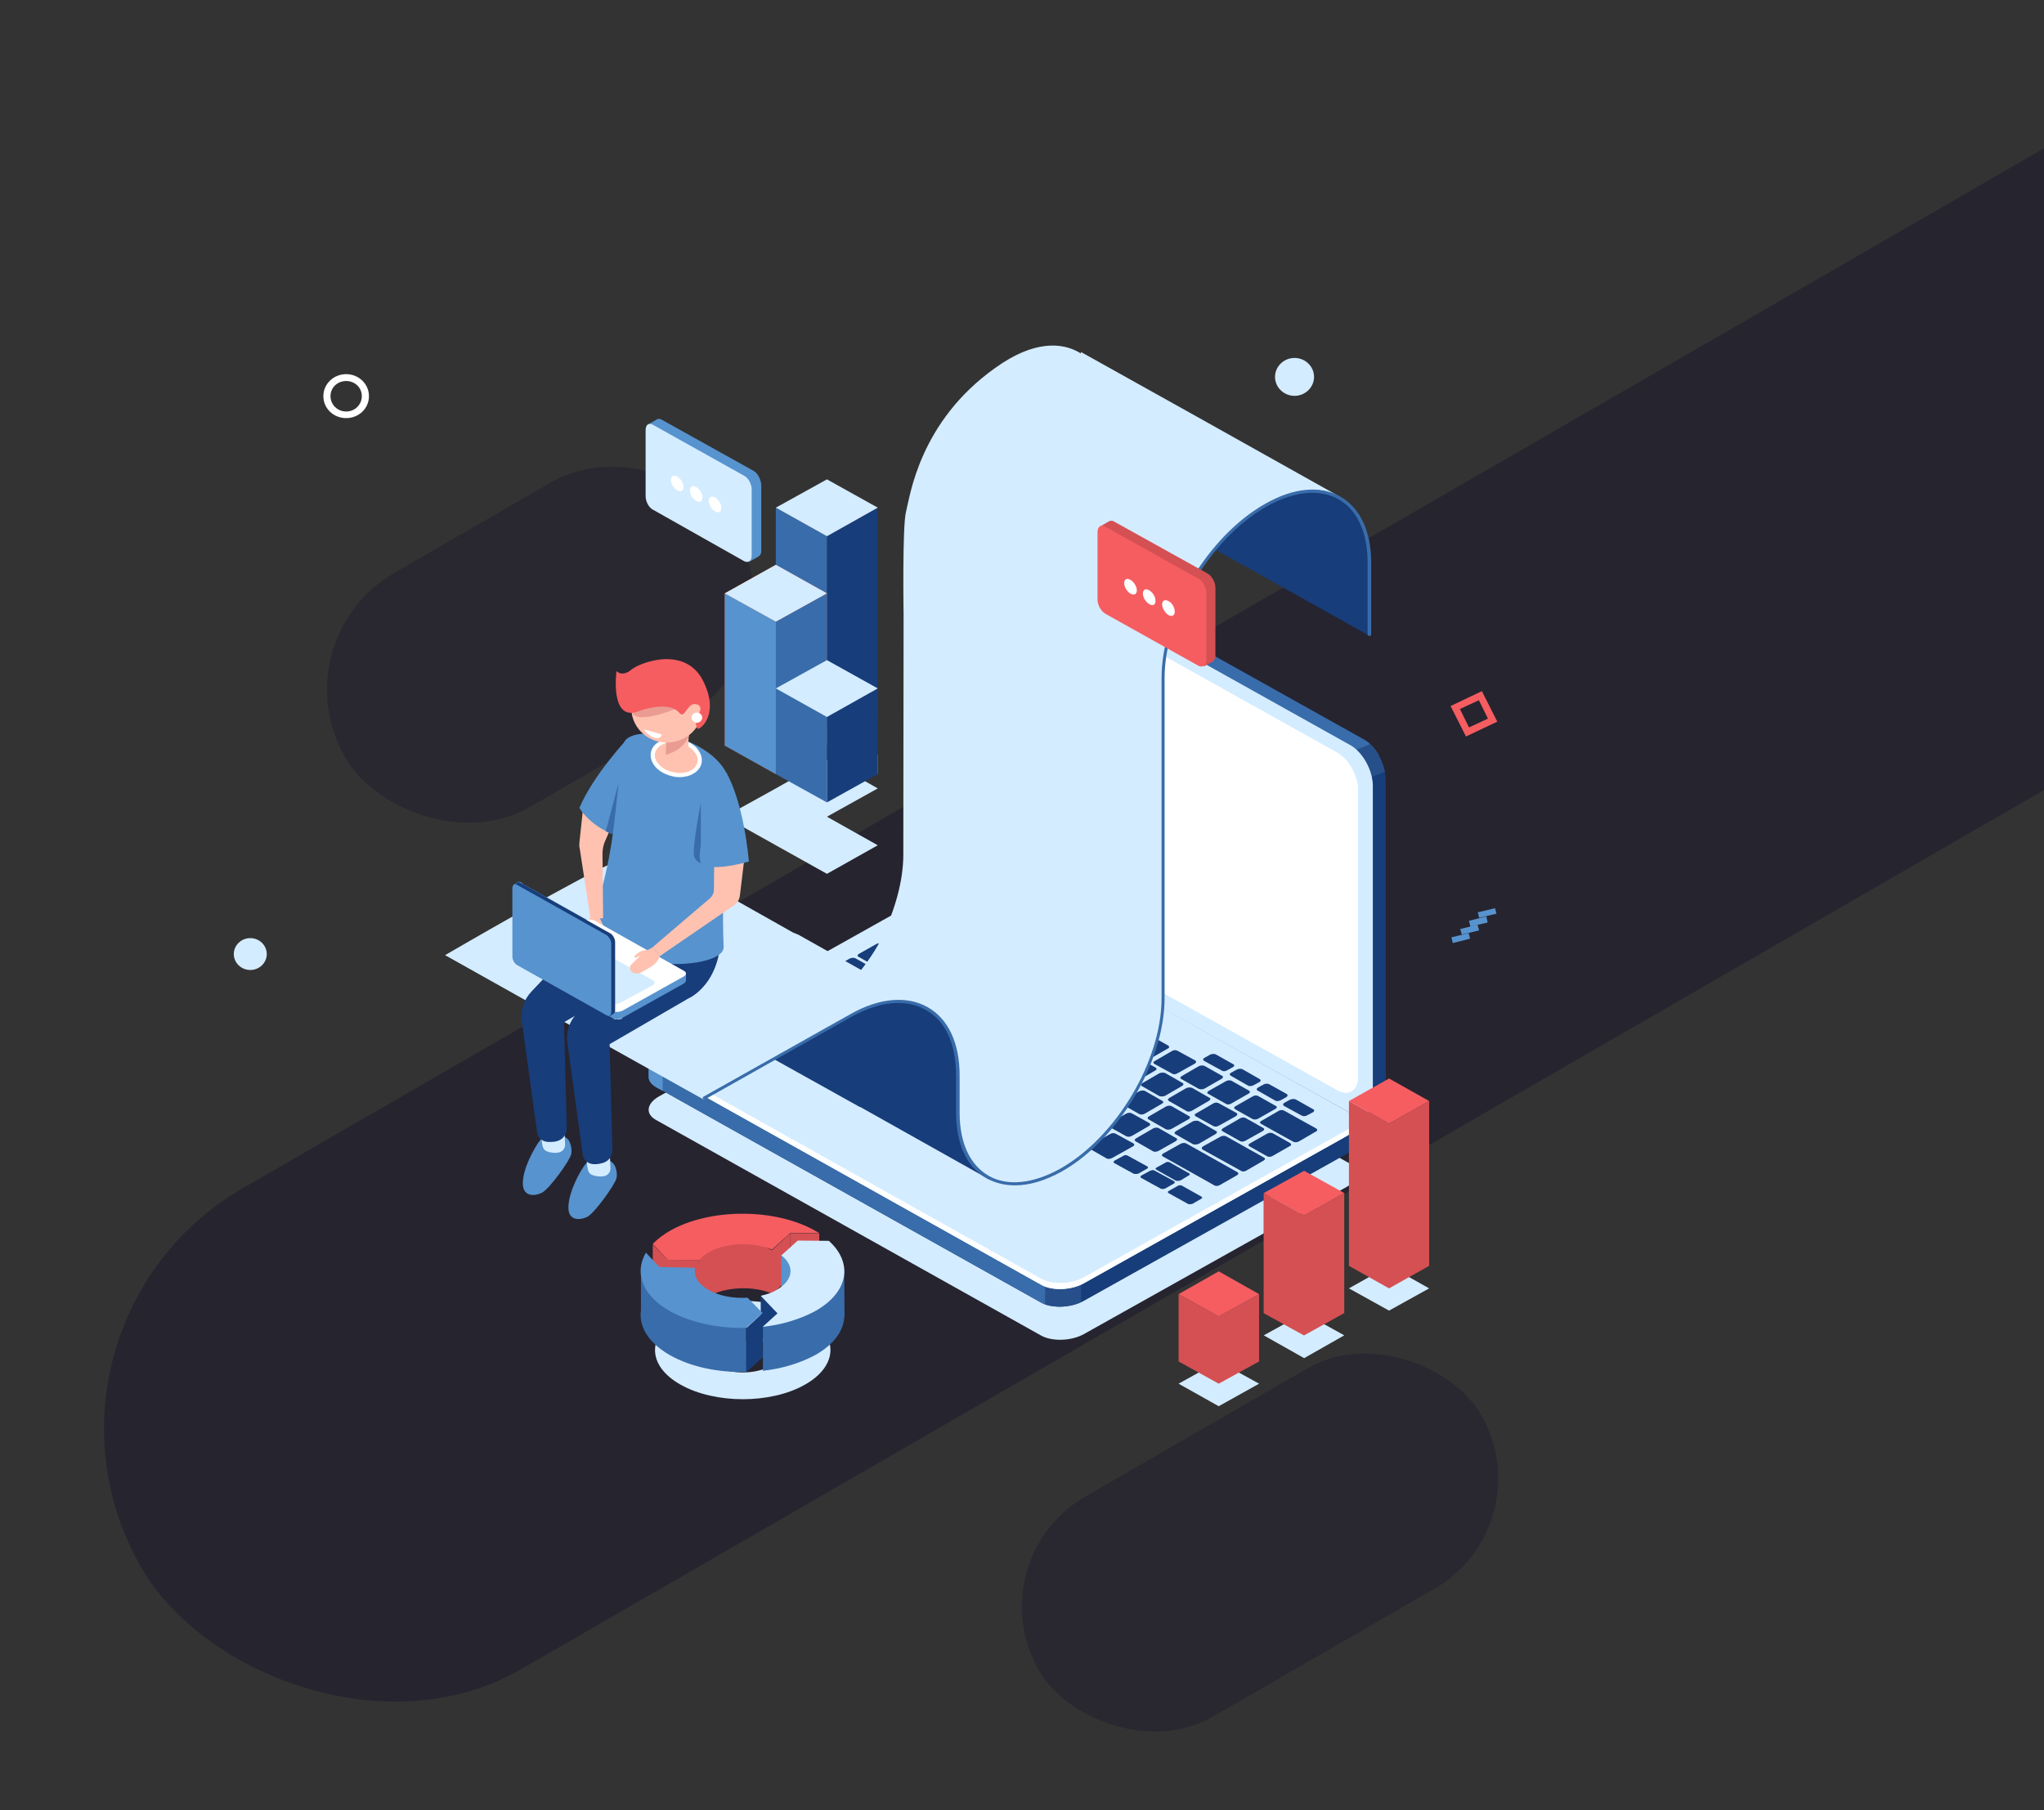 <svg xmlns="http://www.w3.org/2000/svg" fill="none" viewBox="0 0 744 659"><rect x="0" y="0" width="744" height="659" fill="#333333" stroke="none"/><defs><clipPath id="ClipPath-1"><path d="M0 0l-5 65h-13l10.7-68c0 0 7.3 3.5 7.3 3Z" fill="#d4ecff" fill-rule="evenodd" fill-opacity="0" transform="translate(409,268)" style="animation: 5s linear infinite both pwaycas1vi8fjwtlk8vk8n93_d;"/></clipPath><mask id="Mask-1"><path fill="#5793ce" d="M5-0.1l57 30v129l-59-33Z" transform="translate(-6.9,-5)" style="animation: 5s linear infinite both i1lbmedpwvb7424v6pg89fzv_d;"/></mask></defs><style>
@keyframes yh7gz8k2hyjni68qyhsmk8f6_fo { 0% { fill-opacity: 0; } 18% { fill-opacity: 0; } 80% { fill-opacity: 1; } 100% { fill-opacity: 1; } }
@keyframes pwaycas1vi8fjwtlk8vk8n93_d { 0% { d: path('M0,0L-5,65L-18,65L-7.3,-3C-7.3,-3,0,.5,0,0Z'); } 18% { d: path('M0,0L-5,65L-18,65L-7.3,-3C-7.3,-3,0,.5,0,0Z'); } 80% { d: path('M0,0L-5,65L69,94L79.7,26C79.7,26,0,.5,0,0Z'); } 100% { d: path('M0,0L-5,65L69,94L79.7,26C79.7,26,0,.5,0,0Z'); } }
@keyframes p0kui5j70c5k2c3trt48rp9j_t { 0% { transform: translate(-348.9px,-89.9px); } 40% { transform: translate(-348.9px,-87.9px); animation-timing-function: cubic-bezier(0,0,1,1); } 100% { transform: translate(-348.9px,-343.2px); } }
@keyframes sjcbttgumutrapvesck9zsxf_t { 0% { transform: translate(-348.9px,-77px); } 60% { transform: translate(-348.9px,-338.4px); } 100% { transform: translate(-348.9px,-338.4px); } }
@keyframes i1lbmedpwvb7424v6pg89fzv_d { 0% { d: path('M5,-0.1L62,29.9L62,158.9L3,125.9Z'); } 100% { d: path('M5,-0.1L62,29.9L62,158.9L3,125.9Z'); } }
@keyframes lij3ukotaxnyt9frpzuvqnnc_t { 0% { transform: translate(265.5px,312px) rotate(0deg) rotate(.7deg) translate(-35.7px,-2.8px); } 8% { transform: translate(265.5px,312px) rotate(0deg) rotate(4.7deg) translate(-35.7px,-2.8px); } 20% { transform: translate(265.5px,312px) rotate(0deg) rotate(-0.8deg) translate(-35.7px,-2.8px); } 28% { transform: translate(265.5px,312px) rotate(0deg) rotate(5.2deg) translate(-35.7px,-2.8px); } 36% { transform: translate(265.5px,312px) rotate(0deg) rotate(.2deg) translate(-35.7px,-2.8px); } 44% { transform: translate(265.5px,312px) rotate(0deg) rotate(4deg) translate(-35.7px,-2.8px); } 52% { transform: translate(265.5px,312px) rotate(0deg) rotate(8.3deg) translate(-35.7px,-2.8px); } 60% { transform: translate(265.5px,312px) rotate(0deg) rotate(0deg) translate(-35.7px,-2.8px); } 68% { transform: translate(265.5px,312px) rotate(0deg) rotate(3.9deg) translate(-35.7px,-2.8px); } 76% { transform: translate(265.5px,312px) rotate(0deg) rotate(.7deg) translate(-35.7px,-2.8px); } 88% { transform: translate(265.5px,312px) rotate(0deg) rotate(4.7deg) translate(-35.7px,-2.8px); } 100% { transform: translate(265.5px,312px) rotate(0deg) rotate(-0.8deg) translate(-35.7px,-2.8px); } }
@keyframes cpzmuzptg4a05ps4spq58vuf_d { 0% { d: path('M256.2,311.6L256.2,321.2C256.2,322.3,255.7,323.3,254.9,324.1L234.2,342.2L236.9,345.4L263.6,326.6C264.8,325.8,265.6,324.4,265.7,322.9L267.5,306.3L256.2,311.6Z'); } 100% { d: path('M256.2,311.6L256.2,321.2C256.2,322.3,255.7,323.3,254.9,324.1L234.2,342.2L236.9,345.4L263.6,326.6C264.8,325.8,265.6,324.4,265.7,322.9L267.5,306.3L256.2,311.6Z'); } }
@keyframes oizw6v5kushkqel2cr8tiib9_t { 0% { transform: translate(-226px,-306.3px); } 100% { transform: translate(-226px,-306.3px); } }
@keyframes oizw6v5kushkqel2cr8tiib9_d { 0% { d: path('M236.9,345.4L236.4,346.5C235.7,347.7,234.8,348.7,233.6,349.4L230.3,351.4C229.2,352,228,352,226.9,351.5C226.9,351.5,226.8,351.5,226.8,351.4C225.8,350.8,225.7,349.3,226.6,348.5L230,345.1C230,345.1,228.1,346.5,227.6,346C227.2,345.6,229.5,343.5,231.1,343.5C232.9,343.4,234.2,342.2,234.2,342.2L236.9,345.4Z'); } 100% { d: path('M236.9,345.4L236.4,346.5C235.7,347.7,234.8,348.7,233.6,349.4L230.3,351.4C229.2,352,228,352,226.9,351.5C226.9,351.5,226.8,351.5,226.8,351.4C225.8,350.8,225.7,349.3,226.6,348.5L230,345.1C230,345.1,228.1,346.5,227.6,346C227.2,345.6,229.5,343.5,231.1,343.5C232.9,343.4,234.2,342.2,234.2,342.2L236.9,345.4Z'); } }
@keyframes m0le7cgivjzshpdp4j5o6hkx_t { 0% { transform: translate(217.5px,296.5px) rotate(0deg) rotate(-4.3deg) translate(-219.5px,-297px); } 4% { transform: translate(217.5px,296.5px) rotate(0deg) rotate(9.8deg) translate(-219.5px,-297px); } 20% { transform: translate(217.5px,296.5px) rotate(0deg) rotate(2.7deg) translate(-219.5px,-297px); } 28% { transform: translate(217.5px,296.5px) rotate(0deg) rotate(-4.5deg) translate(-219.5px,-297px); } 36% { transform: translate(217.5px,296.5px) rotate(0deg) rotate(2.2deg) translate(-219.5px,-297px); } 44% { transform: translate(217.5px,296.5px) rotate(0deg) rotate(-0.8deg) translate(-219.5px,-297px); } 52% { transform: translate(217.5px,296.5px) rotate(0deg) rotate(3.6deg) translate(-219.5px,-297px); } 60% { transform: translate(217.5px,296.5px) rotate(0deg) rotate(.4deg) translate(-219.5px,-297px); } 68% { transform: translate(217.5px,296.5px) rotate(0deg) rotate(.1deg) translate(-219.5px,-297px); } 76% { transform: translate(217.5px,296.5px) rotate(0deg) rotate(-4.3deg) translate(-219.5px,-297px); } 84% { transform: translate(217.5px,296.5px) rotate(0deg) rotate(9.8deg) translate(-219.5px,-297px); } 100% { transform: translate(217.5px,296.5px) rotate(0deg) rotate(2.7deg) translate(-219.5px,-297px); } }
@keyframes vflv83onjadxfv479j4to3ix_t { 0% { transform: translate(536.5px,259.9px) rotate(0deg) rotate(0deg) translate(-536.5px,-259.9px); } 18% { transform: translate(536.5px,259.9px) rotate(0deg) rotate(0deg) translate(-536.5px,-259.9px); } 18.02% { transform: translate(536.5px,259.9px) rotate(0deg) rotate(.1deg) translate(-536.5px,-259.9px); } 80% { transform: translate(536.5px,259.9px) rotate(0deg) rotate(283deg) translate(-536.5px,-259.9px); } 100% { transform: translate(536.5px,259.9px) rotate(0deg) rotate(283deg) translate(-536.5px,-259.9px); } }
</style><rect width="964.4" height="202.3" fill="#26242f" rx="101.1" transform="translate(-241.4,65.2) rotate(-30) translate(.9,483)"/><rect width="164.1" height="98.5" fill="#26242f" opacity=".7" rx="49.2" transform="translate(-103,81.7) rotate(-30) translate(101,233.1)"/><rect width="185.9" height="92.6" fill="#26242f" opacity=".7" rx="46.3" transform="translate(-236.4,253.6) rotate(-30) translate(355,567.9)"/><path fill="#d4ecff" d="M301 297.3l18.5-10.3l-18.5-10.5l-18.6 10.5l-18.6 10.3l18.6 10.4l18.6 10.4l18.5-10.4l-18.5-10.4Z"/><path fill="#173d7a" d="M301 271.4v-76.2l18.5-10.4v76.2l-18.5 10.4Z"/><path fill="#396caa" d="M301 195.2l-18.6-10.4v76.2l18.6 10.4v-76.2Z"/><path fill="#d4ecff" d="M319.5 184.8l-18.5-10.3l-18.6 10.3l18.6 10.4l18.5-10.4Z"/><path fill="#95d359" d="M319.5 274.9l-18.5-10.4v6.9l18.5 10.4v-6.9Z"/><path fill="#c13d1a" d="M282.4 281.8v-55.5l18.6-10.3v55.4l-18.6 10.4Z"/><path fill="#db5126" d="M282.4 226.3l-18.6-10.3v55.4l18.6 10.4v-55.5Z"/><path fill="#ef602e" d="M301 216l-18.6-10.4l-18.6 10.4l18.6 10.3l18.6-10.3Z"/><path fill="#396caa" d="M282.4 281.8v-55.5l18.6-10.3v55.4l-18.6 10.4Z"/><path fill="#5793ce" d="M282.4 226.3l-18.6-10.3v55.4l18.6 10.4v-55.5Z"/><path fill="#d4ecff" d="M301 216l-18.6-10.4l-18.6 10.4l18.6 10.3l18.6-10.3Z"/><path fill="#173d7a" d="M301 292.1v-31.1l18.5-10.4v31.2l-18.5 10.3Z"/><path fill="#396caa" d="M301 261l-18.6-10.4v31.2l18.6 10.3v-31.1Z"/><path fill="#d4ecff" d="M319.5 250.6l-18.5-10.3l-18.6 10.3l18.6 10.4l18.5-10.4Z"/><path fill="#5793ce" d="M544.7 332.6l-0.5-2l-6.3 1.5l.5 2l6.3-1.5Zm-3.2 3.2l-0.5-2.2l-6.3 1.6l.5 2.1l6.3-1.5Z"/><path fill="#5793ce" d="M538.4 338.7l-0.6-2.1l-6.3 1.6l.6 2l6.3-1.5Zm-3.3 3l-0.5-2l-6.3 1.5l.5 2.1l6.3-1.6Z"/><path fill="#d4ecff" d="M379 486.2l-140.2-78.5c-4-2.2-3.5-6 1.1-8.6l95.5-53.5c4.6-2.6 11.6-2.8 15.5-0.6l140.3 78.5c3.9 2.2 3.4 6-1.1 8.6l-95.5 53.5c-4.6 2.6-11.6 2.8-15.6 .6Z"/><path fill="#173d7a" d="M496.3 269.1l-142.6-79.7c-1.7-1-3.5-1.3-4.8-0.7l-0.2 .2l-4.8 2.1l5.1 2.4v113.8c0 5.6 3.7 12.3 8.2 14.8l138.7 77.6l.8 6.3l5.1-2.4c1.6-0.9 2.6-3 2.6-6.1v-113.5c0-5.7-3.7-12.3-8.1-14.8Z"/><path fill="#396caa" d="M496.3 269.1l-142.6-79.7c-1.7-1-3.5-1.3-4.8-0.7l-0.2 .2l-4.8 2.1l5.1 2.4v75.1l64.9 49.6l88.1-43c-1.5-2.6-3.4-4.8-5.7-6Z"/><path fill="#274f89" d="M498.7 270.9l-14 5.7l10.6 7.9l8.8-3.6c-0.8-3.8-2.8-7.5-5.4-10Z"/><path fill="#d4ecff" d="M491.7 405.3l-142.7-79.6c-4.4-2.5-8.1-9.2-8.1-14.8v-113.5c0-5.7 3.6-8.3 8.1-5.8l142.6 79.7c4.4 2.5 8.1 9.1 8.1 14.8v113.5c0 5.7-3.5 8.3-8 5.7Z"/><path fill="#fff" d="M486.9 396.9l-133.2-74.4c-4-2.4-7.3-8.4-7.3-13.6v-103.9c0-5.2 3.3-7.5 7.3-5.3l133.2 74.4c4.1 2.4 7.4 8.4 7.4 13.6v103.9c.1 5.2-3.2 7.6-7.4 5.3Z"/><path fill="#fff" d="M486.9 396.9l-133.2-74.4c-4-2.4-7.3-8.4-7.3-13.6v-103.9c0-5.2 3.3-7.5 7.3-5.3l133.2 74.4c4.1 2.4 7.4 8.4 7.4 13.6v103.9c.1 5.2-3.2 7.6-7.4 5.3Z"/><path fill="#173d7a" d="M493.9 408.8l-19.2-2.4l-123.8-69.3c-3.9-2.2-10.9-2-15.5 .6l-87.7 49.1l-11.6-1.5v6.4c-0.1 1.5 .8 2.8 2.7 4l140.2 78.5c4 2.2 11 1.9 15.6-0.7l95.5-53.4c2.5-1.5 3.8-3.4 3.8-5.1v-6.2Z"/><path fill="#396caa" d="M400.8 365.1l-8.8-4.9h-96.6l-47.7 26.6l-11.6-1.5v6.4c-0.1 1.5 .8 2.8 2.7 4l140.2 78.5c2.1 1.2 5 1.6 8.1 1.4l13.7-110.5Z"/><path fill="#5793ce" d="M241.2 386l-5.1-0.6v6.4c-0.1 1.5 .8 2.9 2.7 4l2.4 1.3v-11.1Z"/><path fill="#274f89" d="M380.4 474.8c3.9 1.3 9.2 1.1 13.1-0.8v-14.1h-13.1v14.9Z"/><path fill="#d4ecff" d="M379 467.7l-140.2-78.5c-4-2.2-3.5-6 1.1-8.6l95.5-53.5c4.6-2.6 11.6-2.8 15.5-0.6l140.3 78.5c3.9 2.2 3.4 6.1-1.1 8.6l-95.5 53.5c-4.6 2.6-11.6 2.9-15.6 .6Z"/><path fill="#fff" d="M490.1 411.4l-95.5 53.5c-4.6 2.6-11.6 2.8-15.6 .6l-140.2-78.6c-1.3-0.7-2.2-1.6-2.4-2.6c-0.7 1.9 .1 3.7 2.4 4.9l140.2 78.5c4 2.3 11 2 15.6-0.6l95.5-53.5c3-1.7 4.3-4 3.5-6c-0.5 1.4-1.6 2.7-3.5 3.8Z"/><path fill="#173d7a" d="M298.4 363.2l-6.3-3.5c-0.6-0.3-0.6-0.8 .1-1.1l7.5-4.2c.6-0.4 1.5-0.4 2-0.2l6.4 3.6c.5 .3 .5 .8-0.1 1.1l-7.5 4.2c-0.7 .4-1.6 .5-2.1 .1Zm9.8 5.6l-6.4-3.6c-0.5-0.2-0.5-0.7 .2-1.1l7.5-4.2c.6-0.4 1.5-0.4 2-0.1l6.4 3.6c.5 .2 .5 .7-0.2 1.1l-7.5 4.2c-0.6 .3-1.5 .3-2 .1Zm9.8 5.4l-6.4-3.6c-0.5-0.2-0.5-0.7 .2-1.1l7.5-4.2c.6-0.3 1.5-0.3 2-0.1l6.4 3.6c.5 .2 .5 .7-0.2 1.1l-7.5 4.2c-0.6 .4-1.5 .5-2 .1Zm13.6-4.4l-6.4-3.6c-0.5-0.2-0.5-0.7 .2-1.1l6.2-3.6c.6-0.4 1.5-0.4 2-0.1l6.4 3.6c.5 .2 .5 .7-0.1 1.1l-6.3 3.6c-0.6 .3-1.5 .3-2 .1Zm9.8 5.4l-6.4-3.6c-0.5-0.2-0.5-0.7 .2-1.1l6.2-3.6c.6-0.3 1.5-0.3 2-0.1l6.4 3.6c.5 .2 .5 .7-0.1 1.1l-6.3 3.6c-0.6 .3-1.5 .5-2 .1Zm9.8 5.5l-6.4-3.5c-0.5-0.3-0.5-0.8 .2-1.1l6.2-3.6c.6-0.4 1.5-0.4 2-0.1l6.4 3.5c.5 .3 .5 .8-0.1 1.1l-6.3 3.6c-0.6 .4-1.5 .4-2 .1Zm9.8 5.5l-6.4-3.6c-0.5-0.3-0.5-0.7 .2-1.1l6.2-3.6c.6-0.4 1.5-0.4 2-0.1l6.4 3.6c.5 .2 .5 .7-0.2 1.1l-6.2 3.5c-0.6 .4-1.5 .5-2 .2Zm9.8 5.5l-6.4-3.6c-0.5-0.2-0.5-0.7 .1-1.1l6.3-3.5c.6-0.4 1.5-0.4 2-0.2l6.4 3.6c.5 .3 .5 .7-0.2 1.1l-6.2 3.6c-0.6 .4-1.5 .4-2 .1Zm9.8 5.4l-6.4-3.5c-0.5-0.3-0.5-0.8 .1-1.1l6.3-3.6c.6-0.4 1.5-0.4 2-0.1l6.4 3.5c.5 .3 .5 .8-0.2 1.1l-6.2 3.6c-0.6 .4-1.5 .5-2 .1Zm9.8 5.6l-6.4-3.6c-0.5-0.2-0.5-0.7 .1-1.1l6.3-3.6c.6-0.3 1.5-0.3 2-0.1l6.4 3.6c.5 .2 .5 .7-0.2 1.1l-6.2 3.6c-0.6 .3-1.5 .3-2 .1Zm9.8 5.4l-6.4-3.6c-0.5-0.2-0.5-0.7 .1-1.1l6.3-3.6c.6-0.3 1.5-0.3 2-0.1l6.3 3.6c.6 .2 .6 .7-0.1 1.1l-6.2 3.6c-0.7 .3-1.5 .5-2 .1Zm9.7 5.5l-6.3-3.5c-0.5-0.3-0.5-0.8 .1-1.1l6.2-3.6c.7-0.4 1.6-0.4 2.1-0.1l6.3 3.5c.5 .3 .5 .8-0.1 1.1l-6.2 3.6c-0.7 .4-1.5 .4-2.1 .1Zm9.8 5.5l-6.3-3.6c-0.5-0.3-0.5-0.7 .1-1.1l6.2-3.6c.7-0.4 1.6-0.4 2.1-0.1l6.3 3.6c.5 .2 .5 .7-0.1 1.1l-6.2 3.5c-0.7 .4-1.6 .5-2.1 .2Z"/><path fill="#396caa" d="M346 367.2l-6.4-3.6c-0.5-0.2-0.5-0.7 .1-1.1l6.3-3.6c.6-0.3 1.5-0.3 2-0.1l6.4 3.6c.5 .2 .5 .7-0.2 1.1l-6.2 3.6c-0.6 .3-1.5 .3-2 .1Zm-9.9-5.7l-6.4-3.6c-0.5-0.2-0.5-0.7 .1-1.1l6.3-3.5c.6-0.4 1.5-0.4 2-0.2l6.4 3.6c.5 .3 .5 .8-0.2 1.1l-6.2 3.6c-0.6 .4-1.5 .5-2 .1Z"/><path fill="#173d7a" d="M326.1 356l-13.6-7.7c-0.5-0.2-0.5-0.7 .2-1.1l6.2-3.5c.6-0.4 1.5-0.4 2-0.2l13.6 7.7c.5 .2 .5 .7-0.1 1.1l-6.2 3.6c-0.7 .3-1.6 .4-2.1 .1Zm6.9-6.8l-11.1-6.2c-0.5-0.2-0.5-0.7 .2-1.1l6.2-3.5c.6-0.4 1.5-0.4 2-0.2l11.1 6.2c.5 .2 .5 .7-0.1 1.1l-6.3 3.6c-0.6 .3-1.5 .5-2 .1Z"/><path fill="#396caa" d="M355.8 372.6l-6.4-3.6c-0.5-0.2-0.5-0.7 .1-1.1l6.3-3.5c.6-0.4 1.5-0.4 2-0.2l6.4 3.6c.5 .3 .5 .7-0.2 1.1l-6.2 3.6c-0.6 .4-1.5 .4-2 .1Z"/><path fill="#173d7a" d="M365.6 378.2l-6.4-3.6c-0.5-0.3-0.5-0.8 .1-1.1l6.3-3.6c.6-0.4 1.5-0.4 2-0.1l6.4 3.6c.5 .2 .5 .7-0.2 1.1l-6.2 3.5c-0.6 .4-1.5 .4-2 .2Zm9.8 5.4l-6.4-3.6c-0.5-0.2-0.5-0.7 .1-1.1l6.3-3.6c.6-0.3 1.5-0.3 2-0.1l6.3 3.6c.6 .2 .6 .7-0.1 1.1l-6.2 3.6c-0.6 .3-1.5 .3-2 .1Zm9.9 5.5l-6.4-3.6c-0.5-0.2-0.5-0.7 .1-1.1l6.3-3.5c.6-0.4 1.5-0.4 2-0.2l6.4 3.6c.5 .3 .5 .8-0.2 1.1l-6.2 3.6c-0.6 .4-1.5 .4-2 .1Zm9.8 5.4l-6.4-3.5c-0.5-0.3-0.5-0.8 .1-1.1l6.3-3.6c.6-0.4 1.5-0.4 2-0.1l6.4 3.5c.5 .3 .5 .8-0.2 1.1l-6.2 3.6c-0.6 .4-1.5 .4-2 .1Zm9.8 5.6l-6.4-3.6c-0.5-0.2-0.5-0.7 .1-1.1l6.3-3.6c.6-0.3 1.5-0.3 2-0.1l6.4 3.6c.5 .2 .5 .7-0.2 1.1l-6.2 3.6c-0.6 .3-1.5 .3-2 .1Zm9.7 5.4l-6.3-3.6c-0.5-0.2-0.5-0.7 .1-1.1l6.2-3.5c.7-0.4 1.6-0.4 2.1-0.2l6.3 3.6c.6 .3 .6 .7-0.1 1.1l-6.2 3.6c-0.7 .4-1.5 .4-2.1 .1Zm9.8 5.6l-6.3-3.6c-0.5-0.3-0.5-0.8 .1-1.1l6.2-3.6c.7-0.4 1.6-0.4 2.1-0.1l6.3 3.6c.5 .2 .5 .7-0.1 1.1l-6.2 3.5c-0.7 .4-1.5 .4-2.1 .2Zm9.8 5.4l-6.3-3.6c-0.5-0.2-0.5-0.7 .1-1.1l6.2-3.6c.7-0.3 1.6-0.3 2.1-0.1l6.3 3.6c.5 .2 .5 .7-0.1 1.1l-6.2 3.6c-0.7 .3-1.6 .3-2.1 .1Zm17.5 9.7l-13.9-7.7c-0.5-0.3-0.5-0.8 .1-1.2l6.3-3.5c.6-0.4 1.5-0.4 2-0.2l13.9 7.8c.5 .3 .5 .7-0.2 1.1l-6.2 3.6c-0.6 .4-1.5 .5-2 .1Zm19-10.6l-11.7-6.5c-0.5-0.3-0.5-0.8 .2-1.1l6.2-3.6c.6-0.4 1.5-0.4 2-0.1l11.7 6.5c.5 .3 .5 .8-0.1 1.1l-6.2 3.6c-0.7 .4-1.6 .4-2.1 .1Zm-97.8-44.1l-6.3-3.6c-0.5-0.2-0.5-0.7 .1-1.1l6.2-3.6c.7-0.3 1.6-0.3 2.1-0.1l6.3 3.6c.5 .2 .5 .7-0.1 1.1l-6.2 3.6c-0.7 .3-1.6 .5-2.1 .1Zm-10-5.5l-6.4-3.6c-0.5-0.3-0.5-0.8 .2-1.1l6.2-3.6c.6-0.4 1.5-0.4 2-0.1l6.4 3.6c.5 .2 .5 .7-0.1 1.1l-6.3 3.5c-0.6 .4-1.5 .4-2 .2Z"/><path fill="#396caa" d="M352.8 360.3l-6.3-3.6c-0.5-0.2-0.5-0.7 .1-1.1l6.2-3.6c.7-0.3 1.6-0.3 2.1-0.1l6.3 3.6c.5 .2 .5 .7-0.1 1.1l-6.2 3.6c-0.7 .3-1.5 .5-2.1 .1Z"/><path fill="#173d7a" d="M342.8 354.7l-6.4-3.5c-0.5-0.3-0.5-0.8 .2-1.1l6.2-3.6c.6-0.4 1.5-0.4 2-0.1l6.4 3.5c.5 .3 .5 .8-0.1 1.1l-6.3 3.6c-0.6 .4-1.5 .4-2 .1Zm39.9 22.3l-6.3-3.5c-0.5-0.3-0.5-0.8 .1-1.1l6.2-3.6c.7-0.4 1.6-0.4 2.1-0.1l6.3 3.5c.5 .3 .5 .8-0.1 1.1l-6.2 3.6c-0.7 .4-1.6 .4-2.1 .1Zm9.8 5.5l-6.3-3.6c-0.5-0.3-0.5-0.7 .1-1.1l6.2-3.6c.7-0.4 1.6-0.4 2.1-0.1l6.3 3.6c.5 .2 .5 .7-0.1 1.1l-6.2 3.5c-0.7 .4-1.6 .5-2.1 .2Zm9.9 5.5l-6.3-3.6c-0.5-0.2-0.5-0.7 .1-1.1l6.2-3.5c.7-0.4 1.6-0.4 2.1-0.2l6.3 3.6c.5 .3 .5 .7-0.1 1.1l-6.2 3.6c-0.7 .4-1.6 .4-2.1 .1Zm9.8 5.4l-6.3-3.5c-0.5-0.3-0.5-0.8 .1-1.1l6.2-3.6c.7-0.4 1.6-0.4 2.1-0.1l6.3 3.5c.5 .3 .5 .8-0.1 1.1l-6.2 3.6c-0.7 .4-1.6 .5-2.1 .1Zm9.8 5.6l-6.3-3.6c-0.5-0.2-0.5-0.7 .1-1.1l6.2-3.6c.7-0.3 1.6-0.3 2.1-0.1l6.3 3.6c.5 .2 .5 .7-0.1 1.1l-6.2 3.6c-0.7 .3-1.6 .3-2.1 .1Zm9.8 5.4l-6.3-3.6c-0.5-0.2-0.5-0.7 .1-1.1l6.2-3.6c.7-0.3 1.5-0.3 2.1-0.1l6.3 3.6c.5 .2 .5 .7-0.1 1.1l-6.2 3.6c-0.7 .4-1.6 .5-2.1 .1Zm9.8 5.5l-6.3-3.5c-0.6-0.3-0.6-0.8 .1-1.1l6.2-3.6c.6-0.4 1.5-0.4 2-0.1l6.4 3.5c.5 .3 .5 .8-0.1 1.2l-6.3 3.5c-0.6 .4-1.5 .4-2 .1Zm9.8 5.5l-6.4-3.6c-0.5-0.2-0.5-0.7 .2-1.1l6.2-3.6c.6-0.4 1.5-0.4 2-0.1l6.4 3.6c.5 .2 .5 .7-0.1 1.1l-6.3 3.5c-0.6 .4-1.5 .5-2 .2Zm9.8 5.5l-6.4-3.6c-0.5-0.2-0.5-0.7 .2-1.1l6.2-3.5c.6-0.4 1.5-0.4 2-0.2l6.4 3.6c.5 .3 .5 .8-0.1 1.1l-6.3 3.6c-0.6 .4-1.5 .4-2 .1Zm-93.4-63l-6.3-3.5c-0.5-0.3-0.5-0.8 .1-1.1l6.2-3.6c.7-0.4 1.6-0.4 2.1-0.1l6.3 3.5c.6 .3 .6 .8-0.1 1.1l-6.2 3.6c-0.7 .4-1.5 .5-2.1 .1Zm-9.7-5.4l-6.4-3.6c-0.5-0.2-0.5-0.7 .1-1.1l6.3-3.5c.6-0.4 1.5-0.4 2-0.2l6.4 3.6c.5 .3 .5 .8-0.2 1.1l-6.2 3.6c-0.6 .4-1.5 .4-2 .1Zm-9.8-5.4l-6.4-3.6c-0.5-0.2-0.5-0.7 .1-1.1l6.3-3.6c.6-0.3 1.5-0.3 2-0.1l6.4 3.6c.5 .2 .5 .7-0.2 1.1l-6.2 3.6c-0.6 .3-1.5 .3-2 .1Zm-9.7-5.4l-6.4-3.6c-0.5-0.2-0.5-0.7 .2-1.1l6.2-3.6c.6-0.3 1.5-0.3 2-0.1l6.4 3.6c.5 .2 .5 .7-0.1 1.1l-6.3 3.6c-0.6 .3-1.5 .3-2 .1Zm9.9-5.7l-6.3-3.6c-0.5-0.2-0.5-0.7 .1-1.1l2-1.1c.7-0.4 1.5-0.4 2.1-0.1l6.3 3.6c.5 .2 .5 .7-0.1 1.1l-2 1.1c-0.7 .4-1.6 .4-2.1 .1Zm12.9 7.2l-6.4-3.6c-0.5-0.3-0.5-0.8 .1-1.1l2.1-1.1c.6-0.4 1.5-0.4 2-0.2l6.4 3.6c.5 .3 .5 .8-0.2 1.1l-2 1.1c-0.6 .4-1.5 .4-2 .2Zm9.6 5.4l-6.3-3.6c-0.5-0.2-0.5-0.7 .1-1.1l2-1.1c.7-0.4 1.6-0.4 2.1-0.1l6.3 3.5c.5 .3 .5 .8-0.1 1.1l-2 1.2c-0.7 .3-1.6 .3-2.1 .1Zm9.7 5.4l-6.4-3.6c-0.5-0.2-0.5-0.7 .2-1.1l2-1.1c.6-0.4 1.5-0.4 2-0.1l6.4 3.6c.5 .2 .5 .7-0.1 1.1l-2.1 1.1c-0.6 .3-1.5 .3-2 .1Zm9.8 5.4l-6.4-3.5c-0.5-0.3-0.5-0.8 .2-1.2l2-1.1c.6-0.3 1.5-0.3 2-0.1l6.4 3.6c.5 .2 .5 .7-0.1 1.1l-2.1 1.1c-0.6 .4-1.5 .4-2 .1Zm54.2 30.3l-6.4-3.5c-0.5-0.3-0.5-0.8 .1-1.1l2.1-1.2c.6-0.3 1.5-0.3 2-0.1l6.4 3.6c.5 .2 .5 .7-0.2 1.1l-2 1.1c-0.6 .4-1.5 .5-2 .1Zm9.6 5.5l-6.3-3.6c-0.5-0.3-0.5-0.8 .1-1.1l2-1.1c.7-0.4 1.6-0.4 2.1-0.2l6.3 3.6c.5 .3 .5 .8-0.1 1.1l-2 1.1c-0.7 .4-1.6 .5-2.1 .2Zm9.8 5.4l-6.3-3.6c-0.5-0.2-0.5-0.7 .1-1.1l2-1.1c.7-0.4 1.5-0.4 2.1-0.1l6.3 3.5c.5 .3 .5 .8-0.1 1.2l-2 1.1c-0.7 .3-1.6 .5-2.1 .1Zm9.7 5.5l-6.4-3.5c-0.5-0.3-0.5-0.8 .2-1.2l2-1.1c.6-0.3 1.5-0.3 2-0.1l6.4 3.6c.5 .2 .5 .7-0.1 1.1l-2.1 1.1c-0.6 .4-1.5 .4-2 .1Zm-96.2-42.6l-6.3-3.6c-0.5-0.2-0.5-0.7 .1-1.1l6.2-3.6c.7-0.3 1.6-0.3 2.1-0.1l6.3 3.6c.5 .2 .5 .7-0.1 1.1l-6.2 3.6c-0.7 .3-1.5 .3-2.1 .1Zm9.8 5.4l-6.3-3.6c-0.5-0.2-0.5-0.7 .1-1.1l6.2-3.5c.7-0.4 1.6-0.4 2.1-0.2l6.3 3.6c.5 .3 .5 .7-0.1 1.1l-6.2 3.6c-0.7 .4-1.6 .5-2.1 .1Zm9.8 5.6l-6.3-3.6c-0.5-0.3-0.5-0.8 .1-1.1l6.2-3.6c.7-0.4 1.6-0.4 2.1-0.1l6.3 3.6c.5 .2 .5 .7-0.1 1.1l-6.2 3.5c-0.7 .4-1.6 .4-2.1 .2Zm9.8 5.4l-6.3-3.6c-0.5-0.2-0.5-0.7 .1-1.1l6.2-3.6c.7-0.3 1.5-0.3 2.1-0.1l6.3 3.6c.5 .2 .5 .7-0.1 1.1l-6.2 3.6c-0.7 .3-1.6 .5-2.1 .1Zm9.8 5.5l-6.3-3.5c-0.6-0.3-0.6-0.8 .1-1.2l6.2-3.5c.6-0.4 1.5-0.4 2-0.2l6.4 3.6c.5 .3 .5 .8-0.1 1.1l-6.3 3.6c-0.6 .4-1.5 .4-2 .1Zm9.8 5.4l-6.4-3.5c-0.5-0.3-0.5-0.8 .2-1.1l6.2-3.6c.6-0.4 1.5-0.4 2-0.1l6.4 3.5c.5 .3 .5 .8-0.1 1.2l-6.3 3.5c-0.6 .4-1.5 .5-2 .1Zm9.8 5.6l-6.4-3.6c-0.5-0.2-0.5-0.7 .2-1.1l6.2-3.6c.6-0.3 1.5-0.3 2-0.1l6.4 3.6c.5 .2 .5 .7-0.1 1.1l-6.3 3.6c-0.6 .3-1.5 .3-2 .1Zm9.8 5.4l-6.4-3.6c-0.5-0.2-0.5-0.7 .2-1.1l6.2-3.5c.6-0.4 1.5-0.4 2-0.2l6.4 3.6c.5 .3 .5 .7-0.1 1.1l-6.3 3.6c-0.6 .4-1.5 .5-2 .1Zm9.8 5.6l-6.4-3.6c-0.5-0.3-0.5-0.8 .1-1.1l6.3-3.6c.6-0.4 1.5-0.4 2-0.1l6.4 3.6c.5 .2 .5 .7-0.2 1.1l-6.2 3.5c-0.6 .4-1.5 .4-2 .2Zm-134.4-43.3l-18.7-10.5c-0.5-0.2-0.5-0.7 .1-1.1l6.2-3.5c.7-0.4 1.6-0.4 2.1-0.2l18.7 10.5c.5 .2 .5 .7-0.2 1.1l-6.2 3.6c-0.6 .4-1.5 .5-2 .1Zm120.4 67.4l-18.7-10.5c-0.5-0.2-0.5-0.7 .1-1.1l6.3-3.5c.6-0.4 1.5-0.4 2-0.2l18.7 10.5c.5 .3 .5 .7-0.1 1.1l-6.3 3.6c-0.6 .4-1.5 .4-2 .1Zm-39.2-9.8l-6.3-3.6c-0.5-0.3-0.5-0.8 .1-1.1l7.5-4.2c.6-0.4 1.5-0.4 2-0.1l6.4 3.5c.5 .3 .5 .8-0.1 1.1l-7.5 4.2c-0.7 .4-1.6 .5-2.1 .2Zm-71.2-39.8l-10.2-5.7c-0.5-0.3-0.5-0.8 .2-1.1l7.5-4.2c.6-0.4 1.5-0.4 2-0.1l10.2 5.6c.5 .3 .5 .8-0.2 1.1l-7.5 4.2c-0.6 .4-1.5 .5-2 .2Zm61.8 34.6l-10.2-5.7c-0.5-0.2-0.5-0.7 .2-1.1l7.5-4.2c.6-0.4 1.5-0.4 2-0.1l10.2 5.7c.5 .2 .5 .7-0.2 1.1l-7.5 4.2c-0.6 .3-1.5 .3-2 .1Zm-47.7-26.8l-10.2-5.6c-0.5-0.3-0.5-0.8 .2-1.1l7.5-4.2c.6-0.4 1.5-0.4 2-0.2l10.2 5.7c.5 .3 .5 .8-0.1 1.1l-7.5 4.2c-0.7 .4-1.6 .5-2.1 .1Z"/><path fill="#173d7a" d="M345.3 378.8l44.2 24.6c.5 .3 .5 .9 0 1.1l-7.7 4.3c-0.5 .3-1.4 .3-2 0l-44.1-24.6l9.6-5.4Zm84.9 52.8l7.1 4c.4 .2 .4 .6-0.1 .8l-3.1 1.8c-0.5 .2-1.3 .2-1.6 .1l-7.2-4c-0.3-0.2-0.3-0.6 .2-0.8l3-1.7c.5-0.4 1.3-0.4 1.7-0.2Zm-10-5.5l7.2 3.9c.3 .3 .3 .7-0.2 .9l-3 1.7c-0.5 .3-1.3 .3-1.7 .1l-7.1-3.9c-0.4-0.2-0.4-0.6 .1-0.9l3.1-1.7c.5-0.2 1.3-0.4 1.6-0.1Zm-9.7-5.4l7.1 3.9c.4 .3 .4 .6-0.2 .9l-3 1.7c-0.5 .2-1.3 .2-1.7 .1l-7.1-3.9c-0.4-0.3-0.4-0.6 .1-0.9l3.1-1.7c.5-0.4 1.3-0.4 1.7-0.1Zm15.2 2.4l7.1 4c.4 .2 .4 .6-0.1 .8l-3 1.8c-0.6 .2-1.3 .2-1.7 .1l-7.1-4c-0.4-0.2-0.4-0.6 .1-0.8l3.1-1.7c.5-0.4 1.2-0.4 1.6-0.2Z"/><path fill="#d4ecff" d="M436.3 288.1l-6.1-3.5c-0.5-0.3-1.1-1.1-1.1-1.8c0-0.8 .4-1.1 1.1-0.8l6.1 3.5c.5 .4 1 1.1 1 1.8c0 .8-0.5 1-1 .8Zm14.5 8.1l-8.9-5c-0.5-0.4-1.1-1.2-1.1-1.9c0-0.7 .4-1.1 1.1-0.7l8.9 5c.5 .4 1 1.1 1 1.9c-0.1 .6-0.5 1-1 .7Zm-17.6 23.2l-6.1-3.5c-0.5-0.3-1-1.1-1-1.8c0-0.8 .4-1.1 1-0.8l6.1 3.5c.5 .4 1 1.1 1 1.8c0 .8-0.3 1.1-1 .8Zm13 7.2l-8.9-5c-0.5-0.4-1-1.1-1-1.9c0-0.7 .3-1.1 1-0.7l8.9 5.1c.5 .3 1 1.1 1 1.8c-0.1 .7-0.5 1-1 .7Zm-26.6-42.3l-3.8-2.1c-0.5-0.4-1-1.2-1-1.9c0-0.7 .4-1.1 1-0.7l3.8 2.1c.5 .3 1 1.1 1 1.8c0 .8-0.5 1.1-1 .8Zm13 12.6l-11.6-6.5c-0.5-0.4-1-1.1-1-1.8c0-0.8 .4-1.1 1-0.8l11.6 6.6c.5 .3 1 1.1 1 1.8c0 .7-0.5 1.1-1 .7Zm-7.6 6.8l-3.9-2.1c-0.5-0.3-1-1.1-1-1.8c0-0.8 .4-1.1 1-0.8l3.9 2.1c.5 .4 1 1.1 1 1.9c0 .7-0.5 1.1-1 .7Zm25.6 36.5l-10.1-5.7c-0.5-0.3-1.1-1.1-1.1-1.8c0-0.8 .4-1.1 1.1-0.8l10.1 5.7c.5 .4 1.1 1.1 1.1 1.9c0 .6-0.6 .9-1.1 .7Zm-26.8-26.1l-2.4-1.4c-0.5-0.4-1-1.1-1-1.8c0-0.8 .4-1.1 1-0.8l2.4 1.4c.5 .4 1 1.1 1 1.8c0 .8-0.5 1.1-1 .8Zm.8 11.4l-3.1-1.7c-0.5-0.4-1-1.1-1-1.8c0-0.8 .4-1.1 1-0.8l3.1 1.7c.5 .4 1 1.2 1 1.9c0 .7-0.5 1.1-1 .7Zm11.7 6.7l-8-4.4c-0.6-0.4-1.1-1.2-1.1-1.9c0-0.7 .4-1.1 1.1-0.7l8 4.4c.5 .4 1 1.1 1 1.8c0 .8-0.4 1-1 .8Zm-8.9 .5l-5.8-3.2c-0.5-0.4-1-1.1-1-1.9c0-0.7 .4-1.1 1-0.7l5.8 3.2c.5 .4 1 1.1 1 1.8c0 .8-0.5 1-1 .8Zm31.9 12.3l-3.7-2.1c-0.5-0.4-1-1.1-1-1.8c0-0.8 .4-1.1 1-0.8l3.7 2.1c.5 .4 1 1.1 1 1.9c0 .7-0.4 1.1-1 .7Zm-20.2-33.4l-10.2-5.7c-0.5-0.3-1-1.1-1-1.8c0-0.7 .4-1.1 1-0.7l10.2 5.6c.5 .4 1 1.1 1 1.9c0 .7-0.5 1.1-1 .7Zm-0.4-5.7l-17.7-9.8c-0.5-0.4-1-1.1-1-1.9c0-0.7 .4-1.1 1-0.7l17.7 9.9c.5 .3 1 1.1 1 1.8c0 .7-0.4 1.1-1 .7Zm-7.4 6.9l-10.2-5.6c-0.5-0.4-1-1.1-1-1.9c0-0.7 .4-1.1 1-0.7l10.2 5.7c.5 .3 1 1.1 1 1.8c0 .7-0.4 1.1-1 .7Zm15.4 3.1l-3.7-2.1c-0.5-0.3-1-1.1-1-1.8c0-0.8 .4-1.1 1-0.8l3.7 2.1c.5 .4 1 1.1 1 1.9c0 .7-0.4 1.1-1 .7Zm31.3-4.5l-21.8-12.2c-0.5-0.4-1-1.1-1-1.9c0-0.7 .4-1.1 1-0.7l21.8 12.2c.5 .3 1 1.1 1 1.8c0 .8-0.4 1.1-1 .8Zm-44.4 13.8l-12.2-6.8c-0.5-0.4-1-1.1-1-1.9c0-0.7 .4-1.1 1-0.7l12.2 6.8c.5 .3 1 1.1 1 1.8c0 .8-0.5 1-1 .8Zm-8.9-43.7l-8.9-5c-0.5-0.4-1-1.1-1-1.9c0-0.7 .4-1.1 1-0.7l8.9 5.1c.5 .3 1 1.1 1 1.8c0 .7-0.5 1.1-1 .7Zm2.3 56.5l-10.4-5.8c-0.6-0.4-1.1-1.1-1.1-1.9c0-0.7 .4-1.1 1.1-0.7l10.4 5.8c.5 .4 1 1.1 1 1.8c0 .8-0.4 1.2-1 .8Zm-265 8.7l53.4-30c10.5-6 20.6-6.9 28.1-2.6c7.5 4.2 11.7 13 11.7 24.9v3.8c-0.4 .2-0.8 .5-1.2 .7v-4.7c0-11.4-3.9-19.8-11-23.9c-7.2-3.9-16.7-3-27 2.6l-53.4 30.1c-0.3 .1-0.6 .1-0.8-0.3c-0.2-0.1-0.1-0.4 .2-0.6Zm166.4-35.8v-116.7c0-23.3 16.9-51.9 37.8-63.5c10.2-5.7 19.8-6.6 27.1-2.6c7.2 4.1 11.3 12.6 11.3 24v8.2c-0.4 .3-0.8 .7-1.1 1.1v-9.3c0-10.9-3.9-19.2-10.7-23c-6.9-3.8-16-3-26 2.6c-20.4 11.5-37.2 39.5-37.2 62.5v116.5c0 19.4-11.7 42.3-27.8 56.1v-1.5c15.4-13.6 26.6-35.7 26.6-54.4Z" fill-opacity="0" clip-path="url(#ClipPath-1)" style="animation: 5s linear infinite both yh7gz8k2hyjni68qyhsmk8f6_fo;"/><path fill="#173d7a" d="M404.7 163.9c1.9-1.8 11-9.5 24.2-11.5c14.9-2.2 21.1 14.7 21.1 14.7c0 0 1.8 8.7 1.7 13.9c0 5.2-0.6 24-0.6 24l-47.1-26.4c-0.2-0.1-0.4-0.2-0.4-0.5v-13.3c.4-0.3 .7-0.5 1.1-0.9Z"/><path fill="#d4ecff" d="M438.2 153.1l-44.8-25l.1 .6c-6.8-4.3-17.3-4.8-31.2 5.2c-27.8 19.7-31.1 47.1-32.5 52.3c-1.4 5.1-0.9 37.7-0.9 37.7c0 0-0.1 78.5-0.1 87.6c-0.1 9.1-2.8 19.3-8.1 30.4c-5.4 11.1-19 24.5-19 24.5v16.1c2.2 17.2 9.8 21.3 21 22.3c9.2 .7 18.8-5.6 26.6-12.5c-0.3 .3-0.5 .5-0.5 .5v16c2.1 17.3 9.8 21.4 21 22.3c11.3 1 23.4-9 31.6-17.5c8.3-8.5 15.3-21.4 19.1-33c3.8-11.7 2.5-26.7 2.5-26.7c0 0 .2-85.8 .2-102.8c.1-16.9 .6-13.9 6.3-30.9c6.1-17.3 21.3-29.2 21.3-29.2l36.3-10.5l-48.9-27.4Z"/><path fill="#173d7a" d="M360.2 429.4c-0.6-0.8-8.6-6-10.7-15.1c-1.1-5.1-1-12.9-1-12.9c0 0 0-4.3 .1-8.2c.2-0.1 .2-0.1 .3-0.3v-1.4c-0.1 .1-0.1 .1-0.3 .2c0-0.9 .2-1.7 .2-2.5c.2-4-2.9-12.6-2.9-12.6c0 0-4.4-11.6-17.5-12.1c-11.5-0.4-23.8 7.6-26.4 9.5v-5.2c-0.2 .1-0.4 .2-0.5 .4v-2.1l.2-0.3v-1.5c-0.1 .2-0.1 .2-0.2 .3c0-0.9 .1-1.7 .1-2.5c.2-4-2.9-12.7-2.9-12.7c0 0-4.4-11.6-17.5-12c-11.5-0.4-23.7 7.6-26.4 9.4v-5.1c-0.4 .2-0.8 .5-1.1 .7v9.1c0 11.1 3.8 19.5 10.8 23.6l.2 .1c.1 0 .1 .1 .3 .1h.1l47.9 26.7v-0.1l47.2 26.5Z"/><path fill="#d4ecff" d="M290.5 340.2c0 0-0.4-0.1-1-0.4c-0.2-0.1-0.4-0.2-0.6-0.2l-45.4-25.6c0 0-8.4-4.4-18.5-0.7c-10.1 3.6-63 34.4-63 34.4l47.1 26.4h.2l46.9 26.2c0 0 26.6-15.9 44.9-26.2l1.1-0.6c7.5-4.2 13.5-7.3 15.4-7.8c11.3-2.9 19.2 .6 21.3 1.7l-48.4-27.2Zm48.5 27.1l.5 .3c0 .1-0.1 0-0.5-0.3Z"/><path fill="#173d7a" d="M451.8 190.1c1.9-1.7 10.9-9.5 24.1-11.5c14.9-2.2 21.2 14.7 21.2 14.7c0 0 1.7 8.8 1.6 13.9c0 5.2-0.5 24.1-0.5 24.1l-47.2-26.4c-0.1-0.1-0.4-0.3-0.4-0.5v-13.3c.4-0.4 .8-0.6 1.2-1Z"/><path fill="#396caa" d="M369.5 431.5c5.2 0 10.9-1.7 16.9-5c20.7-11.6 37.5-40 37.5-63.1v-116.6c0-22.9 16.7-51 37.3-62.5c9.8-5.5 19.1-6.4 25.9-2.6c6.9 3.8 10.7 12.1 10.7 23.1v26.1c0 .4 .3 .6 .7 .6c.3 0 .6-0.2 .6-0.6v-26.1c0-11.5-4.1-20-11.3-24.1c-7.3-4-16.9-3.2-27.1 2.6c-21 11.7-37.9 40.2-37.9 63.5v116.6c0 22.8-16.5 50.6-37 62.1c-9.8 5.4-19 6.4-25.8 2.6c-6.9-3.9-10.7-12-10.7-23v-13.6c0-11.9-4.2-20.7-11.7-24.9c-7.5-4.2-17.6-3.4-28.1 2.6l-53.4 30c-0.3 .2-0.4 .5-0.3 .8c.1 .2 .5 .3 .8 .2l53.4-30.1c10.2-5.6 19.7-6.6 26.9-2.5c7.2 3.9 11.1 12.4 11.1 23.9v13.6c0 11.4 4 19.9 11.2 23.9c3.2 1.7 6.6 2.5 10.3 2.5Z"/><g mask="url(#Mask-1)" transform="translate(348.9,216.1)"><path fill="#5793ce" d="M373.2 275.4l-7.9-4.5c-0.8-0.3-1.4-1.4-1.4-2.4c0-1 .5-1.4 1.3-1l7.9 4.4c.7 .4 1.4 1.5 1.4 2.5c0 1-0.7 1.3-1.3 1Zm16.7 9.3l-11.7-6.5c-0.8-0.4-1.4-1.5-1.4-2.5c0-0.9 .5-1.3 1.2-0.9l11.7 6.5c.8 .4 1.4 1.5 1.4 2.5c.1 .9-0.5 1.4-1.2 .9Zm-34.5-55l-5-2.8c-0.7-0.3-1.4-1.4-1.4-2.4c0-1 .5-1.4 1.3-1l5 2.7c.7 .4 1.4 1.5 1.4 2.5c.1 1-0.5 1.3-1.3 1Zm16.9 16.6l-15.1-8.5c-0.8-0.4-1.4-1.5-1.4-2.5c0-1 .5-1.3 1.2-1l15 8.4c.8 .4 1.4 1.5 1.4 2.5c.2 1-0.5 1.5-1.1 1.1Zm-9.9 8.7l-5-2.7c-0.7-0.3-1.4-1.4-1.4-2.4c0-1 .5-1.4 1.3-1l5 2.7c.7 .4 1.4 1.5 1.4 2.5c0 .9-0.6 1.3-1.3 .9Zm33.3 47.4l-13.2-7.4c-0.8-0.4-1.4-1.5-1.4-2.5c0-1 .5-1.3 1.2-1l13.3 7.4c.7 .4 1.4 1.5 1.4 2.5c.1 1-0.5 1.3-1.3 1Zm-34.8-33.9l-3.2-1.7c-0.8-0.4-1.4-1.5-1.4-2.5c0-1 .5-1.4 1.3-1l3.1 1.7c.8 .4 1.4 1.5 1.4 2.5c0 1-0.5 1.5-1.2 1Zm1 14.9l-4-2.2c-0.7-0.4-1.4-1.5-1.4-2.5c0-1 .5-1.3 1.3-1l3.9 2.2c.8 .4 1.4 1.5 1.4 2.5c0 1-0.5 1.4-1.2 1Zm15.2 8.6l-10.3-5.8c-0.7-0.3-1.4-1.5-1.4-2.4c0-1 .5-1.4 1.3-1l10.3 5.8c.8 .3 1.4 1.4 1.4 2.4c0 .9-0.5 1.4-1.3 1Zm-11.7 .6l-7.5-4.2c-0.7-0.3-1.4-1.4-1.4-2.4c0-1 .5-1.4 1.3-1l7.5 4.2c.8 .4 1.4 1.5 1.4 2.4c.1 .9-0.5 1.4-1.3 1Zm15.3-27.3l-13.2-7.4c-0.8-0.4-1.4-1.5-1.4-2.5c0-1 .5-1.3 1.2-1l13.3 7.4c.7 .4 1.4 1.5 1.4 2.5c0 1-0.5 1.5-1.3 1Zm-0.4-7.4l-23-12.8c-0.8-0.4-1.4-1.5-1.4-2.5c0-1 .5-1.4 1.3-1l23 12.8c.7 .4 1.4 1.5 1.4 2.5c0 1-0.7 1.3-1.3 1Zm-9.5 9l-13.3-7.4c-0.7-0.4-1.3-1.5-1.3-2.5c0-1 .5-1.3 1.2-1l13.2 7.4c.8 .4 1.4 1.5 1.4 2.5c0 1-0.6 1.3-1.2 1Zm19.9 4l-4.8-2.7c-0.8-0.3-1.4-1.4-1.4-2.4c0-1 .5-1.4 1.3-1l4.8 2.7c.8 .4 1.4 1.5 1.4 2.5c0 .8-0.6 1.3-1.3 .9Zm-17.1 11.9l-15.8-8.9c-0.8-0.4-1.4-1.5-1.4-2.5c0-1 .5-1.3 1.3-1l15.7 8.9c.8 .4 1.4 1.5 1.4 2.5c.2 1-0.5 1.5-1.2 1Zm-11.6-56.6l-11.7-6.5c-0.8-0.4-1.4-1.5-1.4-2.5c0-1 .5-1.3 1.3-1l11.7 6.6c.7 .3 1.4 1.4 1.4 2.4c0 1-0.5 1.4-1.3 1Zm3.1 73.3l-13.5-7.5c-0.8-0.4-1.4-1.5-1.4-2.4c0-1 .5-1.4 1.2-1l13.5 7.5c.8 .4 1.4 1.5 1.4 2.4c0 1-0.5 1.4-1.2 1Zm6.2 44.5l-7.9-4.4c-0.8-0.4-1.4-1.5-1.4-2.5c0-1 .5-1.3 1.3-1l7.9 4.5c.7 .3 1.4 1.4 1.4 2.4c0 1-0.6 1.4-1.3 1Zm16.8 9.4l-11.7-6.5c-0.8-0.4-1.4-1.5-1.4-2.5c0-1 .5-1.4 1.2-1l11.7 6.5c.8 .4 1.4 1.5 1.4 2.5c0 1-0.5 1.4-1.2 1Zm-17.7-38.6l-15-8.4c-0.8-0.3-1.4-1.4-1.4-2.4c0-1 .5-1.4 1.3-1l15 8.4c.7 .3 1.4 1.4 1.4 2.4c0 1-0.5 1.5-1.3 1Zm-9.9 8.9l-5-2.7c-0.7-0.4-1.4-1.5-1.4-2.5c0-1 .5-1.3 1.3-1l4.9 2.7c.8 .4 1.4 1.5 1.4 2.5c.2 .9-0.5 1.4-1.2 1Zm-1.6 13.4l-3.1-1.7c-0.8-0.4-1.4-1.5-1.4-2.5c0-1 .5-1.3 1.2-1l3.2 1.8c.8 .3 1.4 1.4 1.4 2.4c.1 1-0.5 1.4-1.3 1Zm19.9-3.2l-13.2-7.4c-0.8-0.3-1.4-1.5-1.4-2.4c0-1 .5-1.4 1.2-1l13.3 7.4c.7 .3 1.4 1.4 1.4 2.4c.1 1-0.5 1.4-1.3 1Zm-0.4-7.4l-23-12.8c-0.8-0.4-1.4-1.5-1.4-2.5c0-0.9 .5-1.3 1.3-0.9l23 12.8c.7 .3 1.4 1.4 1.4 2.4c0 1-0.5 1.4-1.3 1Zm-9.5 9l-13.3-7.4c-0.7-0.3-1.4-1.5-1.4-2.4c0-1 .6-1.4 1.3-1l13.2 7.4c.8 .3 1.4 1.4 1.4 2.4c0 1-0.5 1.4-1.2 1Zm19.9 4l-4.8-2.8c-0.8-0.3-1.4-1.4-1.4-2.4c0-1 .5-1.4 1.3-1l4.8 2.7c.8 .4 1.4 1.5 1.4 2.5c0 1-0.5 1.5-1.3 1Z" transform="translate(24,194.9) translate(-372.9,-284.8)" style="animation: 5s linear infinite both p0kui5j70c5k2c3trt48rp9j_t;"/><path fill="#5b9fd3" d="M373.2 275.4l-7.9-4.5c-0.8-0.3-1.4-1.4-1.4-2.4c0-1 .5-1.4 1.3-1l7.9 4.4c.7 .4 1.4 1.5 1.4 2.5c0 1-0.7 1.3-1.3 1Zm16.7 9.3l-11.7-6.5c-0.8-0.4-1.4-1.5-1.4-2.5c0-0.9 .5-1.3 1.2-0.9l11.7 6.5c.8 .4 1.4 1.5 1.4 2.5c.1 .9-0.5 1.4-1.2 .9Zm-34.5-55l-5-2.8c-0.7-0.3-1.4-1.4-1.4-2.4c0-1 .5-1.4 1.3-1l5 2.7c.7 .4 1.4 1.5 1.4 2.5c.1 1-0.5 1.3-1.3 1Zm16.9 16.6l-15.1-8.5c-0.8-0.4-1.4-1.5-1.4-2.5c0-1 .5-1.3 1.2-1l15 8.4c.8 .4 1.4 1.5 1.4 2.5c.2 1-0.5 1.5-1.1 1.1Zm-9.9 8.7l-5-2.7c-0.7-0.3-1.4-1.4-1.4-2.4c0-1 .5-1.4 1.3-1l5 2.7c.7 .4 1.4 1.5 1.4 2.5c0 .9-0.6 1.3-1.3 .9Zm33.3 47.4l-13.2-7.4c-0.8-0.4-1.4-1.5-1.4-2.5c0-1 .5-1.3 1.2-1l13.3 7.4c.7 .4 1.4 1.5 1.4 2.5c.1 1-0.5 1.3-1.3 1Zm-34.8-33.9l-3.2-1.7c-0.8-0.4-1.4-1.5-1.4-2.5c0-1 .5-1.4 1.3-1l3.1 1.7c.8 .4 1.4 1.5 1.4 2.5c0 1-0.5 1.5-1.2 1Zm1 14.9l-4-2.2c-0.7-0.4-1.4-1.5-1.4-2.5c0-1 .5-1.3 1.3-1l3.9 2.2c.8 .4 1.4 1.5 1.4 2.5c0 1-0.5 1.4-1.2 1Zm15.2 8.6l-10.3-5.8c-0.7-0.3-1.4-1.5-1.4-2.4c0-1 .5-1.4 1.3-1l10.3 5.8c.8 .3 1.4 1.4 1.4 2.4c0 .9-0.5 1.4-1.3 1Zm-11.7 .6l-7.5-4.2c-0.7-0.3-1.4-1.4-1.4-2.4c0-1 .5-1.4 1.3-1l7.5 4.2c.8 .4 1.4 1.5 1.4 2.4c.1 .9-0.5 1.4-1.3 1Zm15.3-27.3l-13.2-7.4c-0.8-0.4-1.4-1.5-1.4-2.5c0-1 .5-1.3 1.2-1l13.3 7.4c.7 .4 1.4 1.5 1.4 2.5c0 1-0.5 1.5-1.3 1Zm-0.4-7.4l-23-12.8c-0.8-0.4-1.4-1.5-1.4-2.5c0-1 .5-1.4 1.3-1l23 12.8c.7 .4 1.4 1.5 1.4 2.5c0 1-0.7 1.3-1.3 1Zm-9.5 9l-13.3-7.4c-0.7-0.4-1.3-1.5-1.3-2.5c0-1 .5-1.3 1.2-1l13.2 7.4c.8 .4 1.4 1.5 1.4 2.5c0 1-0.6 1.3-1.2 1Zm19.9 4l-4.8-2.7c-0.8-0.3-1.4-1.4-1.4-2.4c0-1 .5-1.4 1.3-1l4.8 2.7c.8 .4 1.4 1.5 1.4 2.5c0 .8-0.6 1.3-1.3 .9Zm-17.1 11.9l-15.8-8.9c-0.8-0.4-1.4-1.5-1.4-2.5c0-1 .5-1.3 1.3-1l15.7 8.9c.8 .4 1.4 1.5 1.4 2.5c.2 1-0.5 1.5-1.2 1Zm-11.6-56.6l-11.7-6.5c-0.8-0.4-1.4-1.5-1.4-2.5c0-1 .5-1.3 1.3-1l11.7 6.6c.7 .3 1.4 1.4 1.4 2.4c0 1-0.5 1.4-1.3 1Zm3.1 73.3l-12.8-7.1l-0.7-0.4c-0.8-0.4-1.4-1.5-1.4-2.4c0-1 .5-1.4 1.2-1l6.8 3.7l6.7 3.8c.8 .4 1.4 1.5 1.4 2.4c0 1-0.5 1.4-1.2 1Zm6.2 44.5l-7.9-4.4c-0.8-0.4-1.4-1.5-1.4-2.5c0-1 .5-1.3 1.3-1l7.9 4.5c.7 .3 1.4 1.4 1.4 2.4c0 1-0.6 1.4-1.3 1Zm16.8 9.4l-11.7-6.5c-0.8-0.4-1.4-1.5-1.4-2.5c0-1 .5-1.4 1.2-1l11.7 6.5c.8 .4 1.4 1.5 1.4 2.5c0 1-0.5 1.4-1.2 1Zm-17.7-38.6l-15-8.4c-0.8-0.3-1.4-1.4-1.4-2.4c0-1 .5-1.4 1.3-1l15 8.4c.7 .3 1.4 1.4 1.4 2.4c0 1-0.5 1.5-1.3 1Zm-9.9 8.9l-5-2.7c-0.7-0.4-1.4-1.5-1.4-2.5c0-1 .5-1.3 1.3-1l4.9 2.7c.8 .4 1.4 1.5 1.4 2.5c.2 .9-0.5 1.4-1.2 1Zm-1.6 13.4l-3.1-1.7c-0.8-0.4-1.4-1.5-1.4-2.5c0-1 .5-1.3 1.2-1l3.2 1.8c.8 .3 1.4 1.4 1.4 2.4c.1 1-0.5 1.4-1.3 1Zm19.9-3.2l-13.2-7.4c-0.8-0.3-1.4-1.5-1.4-2.4c0-1 .5-1.4 1.2-1l13.3 7.4c.7 .3 1.4 1.4 1.4 2.4c.1 1-0.5 1.4-1.3 1Zm-0.4-7.4l-23-12.8c-0.8-0.4-1.4-1.5-1.4-2.5c0-0.9 .5-1.3 1.3-0.9l23 12.8c.7 .3 1.4 1.4 1.4 2.4c0 1-0.5 1.4-1.3 1Zm-9.5 9l-13.3-7.4c-0.7-0.3-1.4-1.5-1.4-2.4c0-1 .6-1.4 1.3-1l13.2 7.4c.8 .3 1.4 1.4 1.4 2.4c0 1-0.5 1.4-1.2 1Zm19.9 4l-4.8-2.8c-0.8-0.3-1.4-1.4-1.4-2.4c0-1 .5-1.4 1.3-1l4.8 2.7c.8 .4 1.4 1.5 1.4 2.5c0 1-0.5 1.5-1.3 1Z" transform="translate(24,207.8) translate(-372.9,-284.8)" style="animation: 5s linear infinite both sjcbttgumutrapvesck9zsxf_t;"/></g><path fill="#d4ecff" d="M429 503.7l14.6-8.1l14.7 8.1l-14.7 8.2l-14.6-8.2Zm31-17.6l14.7-8.1l14.6 8.1l-14.6 8.3l-14.7-8.3Zm31-17.1l14.6-8.2l14.6 8.2l-14.6 8.1l-14.6-8.1Z"/><path fill="#c13d1a" d="M474.7 486.1v-43.6l-14.7-8.2v43.7l14.7 8.1Z"/><path fill="#d55053" d="M474.7 442.5l14.6-8.2v43.7l-14.6 8.1v-43.6Zm0 43.6v-43.6l-14.7-8.2v43.7l14.7 8.1Zm-31.1 17.6v-24.5l-14.6-8.1v24.5l14.6 8.1Zm0-24.5l14.7-8.1v24.5l-14.7 8.1v-24.5Z"/><path fill="#f55d61" d="M429 471.1l14.6-8.3l14.7 8.3l-14.7 8.1l-14.6-8.1Z"/><path fill="#d55053" d="M505.6 469v-60l-14.6-8.2v60l14.6 8.2Zm0-60l14.6-8.2v60l-14.6 8.2v-60Z"/><path fill="#f55d61" d="M491 400.8l14.6-8.2l14.6 8.2l-14.6 8.2l-14.6-8.2Zm-31 33.5l14.7-8.1l14.6 8.1l-14.6 8.2l-14.7-8.2Z"/><path fill="#5793ce" d="M221 421.9c0 0-4.5-2.2-7.3 1.1c-2.8 3.3-6.7 11.1-6.8 16.3c-0.2 5.3 4.3 4.9 6.8 3.7c2.7-1.3 10.3-12 10.7-14.1c.5-2.1-0.5-4.9-1.3-5.5c-0.6-0.6-2.1-1.5-2.1-1.5Z"/><path fill="#d4ecff" d="M222 420.8l.2 4.6c0 .9-0.5 1.8-1.2 2.3c-0.8 .5-1.9 .7-3.5 .5c-3.4-0.5-3.7-1.5-3.9-6.1c-0.4-4.4 8.4-1.3 8.4-1.3Z"/><path fill="#5793ce" d="M204.4 413.2c0 0-4.4-2.3-7.2 1.1c-2.8 3.3-6.8 11.1-6.9 16.2c-0.1 5.3 4.3 5 6.9 3.7c2.7-1.2 10.3-11.9 10.7-14c.5-2.1-0.5-5-1.3-5.6c-0.6-0.6-2.2-1.4-2.2-1.4Z"/><path fill="#d4ecff" d="M205.5 412.2l.2 4.5c0 1-0.5 1.9-1.3 2.4c-0.7 .5-1.9 .7-3.4 .5c-3.4-0.5-3.7-1.5-3.9-6.1c-0.4-4.5 8.4-1.3 8.4-1.3Z"/><path fill="#173d7a" d="M245.8 329c-1.4-21.1-23.6 3.1-23.6 3.1l-15.1 14.4l-13.7 14.5c-2.7 2.9-4 6.7-3.5 10.5l5.6 40.8c.3 2 2.1 3.4 4.2 3.4c.7 0 1.3 0 2.1-0.1c4.9-0.7 4.5-5.3 4.5-5.3l-1-38.2l28.8-16.7c-0.2 .1 12.9-5.3 11.7-26.4Z"/><path fill="#173d7a" d="M262.3 337c-1.4-21.1-23.5 3.1-23.5 3.1l-15.2 14.4l-13.7 14.5c-2.7 2.9-3.9 6.7-3.4 10.5l5.6 40.8c.2 2 2 3.5 4.2 3.5c.6 0 1.2 0 2-0.2c5-0.7 4.6-5.3 4.6-5.3l-1-38.2l28.6-16.6c0 0 13.1-5.4 11.8-26.5Z"/><path fill="#5793ce" d="M249.1 269.3c16.8 6.8 16.5 16.4 16.5 16.4c0 0-3.3 35.4-2.2 58.9c.6 9.9-54 10.6-45.9-15.6c9.6-31.1 6-56.2 10.6-60c4.3-3.7 16.7-1.4 21 .3Z"/><path fill="#ffc2b0" d="M254.6 277.9c.8-3.3-2.2-6.9-6.8-8.1c-4.7-1.1-9.1 .6-10 3.9c-0.9 3.3 2.2 6.9 6.8 8.1c4.6 1.1 9.1-0.6 10-3.9Z"/><path fill="#fff" d="M247.4 282.9c-1 0-2-0.1-3-0.4c-2.4-0.6-4.5-1.8-5.9-3.4c-1.4-1.7-2-3.7-1.5-5.6c1-3.7 6-5.6 10.9-4.4c2.4 .6 4.5 1.8 5.9 3.4c1.4 1.8 2 3.7 1.5 5.6c-0.8 2.9-4.1 4.8-7.9 4.8Zm-2.5-12.7c-3.2 0-5.7 1.4-6.4 3.7c-0.4 1.4 0 2.8 1.2 4.2c1.1 1.3 2.9 2.5 5.1 2.9c4.1 1.2 8.2-0.4 9-3.3c.4-1.3 0-2.8-1.2-4.2c-1.1-1.3-2.9-2.4-5.1-2.9c-0.8-0.3-1.7-0.4-2.6-0.4Z"/><path fill="#ffc2b0" d="M242.3 268.6c0 0 .2 .6-0.1 5.8c-0.1 1.6 5.7 3.2 7.3 1.7c1.5-1.5 .8-2.9 1.2-8.5c.4-5.5-8.4 1-8.4 1Z"/><path fill="#ea9c92" d="M250.9 267.6c0 0-1.4 5.2-8.6 7.2l.2-4.7l8.4-2.5Z"/><path fill="#ffc2b0" d="M246 269.9c6.9-1.7 11.1-8.5 9.3-15.3c-1.8-6.7-8.9-10.7-15.8-9c-7 1.7-11.1 8.6-9.3 15.3c1.8 6.7 8.8 10.8 15.8 9Z"/><path fill="#ea9c92" d="M245.8 258.1c0 0-7.2 3-12.1 3c-5 0-3.8-4-3.8-4l14.6-2.1l1.3 3.1Z"/><path fill="#f55d61" d="M232.2 259c0 0 6.2-2.6 11.7-1.5c1.2 .3 2.4 .9 3.3 1.9c.2 .3 .6 .6 1 .7c1 .2 2.5-3.7 4.4-3.8c1.9-0.1 3.2 1.2 1.7 3.6c-1.5 2.3-1 5-0.3 5.4c.8 .3 8.3-5.2 1.7-17.9c-6.9-12.7-23.7-5.9-26.3-3.3c0 0-2.8 2.3-5 .2c0 0-2.5 18.4 7.8 14.7Z"/><path fill="#396caa" d="M255.1 292.3c0 0-2.5 12.4-2.6 18.3c0 1.6 1 3.1 2.6 3.6v-21.9Z"/><path fill="#5793ce" d="M190.8 348.9l-1.1-0.1v2.6c0 .4 .1 .6 .6 .9l.7 .3v-3.7h-0.2Z"/><path fill="#fff" d="M223.4 370.9c.9 .4 2.1 .2 3-0.1v-4.5h-3v4.6Z"/><path fill="#ffc2b0" d="M214.1 334.7l-0.4 2.2c-0.2 1.8-0.2 3.8 .1 5.6l.4 2c.3 1.1 1.2 2 2.3 2.1c.9 .1 1.7-0.5 1.8-1.3l.5-4.7c0 0 1.3 1.6 1.8 1.6c.6 0-0.6-4.7-2-7.4c-1.2-2.6-4.5-0.1-4.5-0.1Z"/><path fill="#5793ce" d="M187.8 322.9l-0.8-0.9l1.5-0.9c.3-0.2 .7-0.1 1.2 .1l.6 .4l-2.5 1.3Z"/><g transform="translate(186.5,321.2)"><path fill="#396caa" d="M41.6 22.9l-2.1-1.1h-22.6l-11 6.2l-2.7-0.4v2.6c0 .4 .1 .6 .6 .9l32.7 18.3c.5 .3 1.1 .4 1.9 .4l3.2-26.9Z"/><path fill="#396caa" d="M15.4 35.5l-2-1.1l-11.4-19v-12.4l-1.6-2.1l1.5-0.9c.3-0.2 .6-0.1 1.1 .1l32.7 18.4c.5 .2 .9 .7 1.3 1.4l-21.6 15.6Z"/><path fill="#5793ce" d="M63.3 33.2l-4.4-0.7l-29-16.1c-0.9-0.5-2.6-0.5-3.6 .1l-20.4 11.5l-2.7-0.4v2.6c0 .4 .1 .6 .6 .9l32.7 18.3c.9 .5 2.5 .5 3.6-0.1l22.2-12.4c.6-0.4 .9-0.8 .9-1.3v-2.4h.1Z"/><path fill="#fff" d="M36.5 46.8l-32.7-18.3c-0.9-0.5-0.7-1.5 .3-2l22.2-12.4c1-0.7 2.7-0.7 3.6-0.2l32.7 18.4c.9 .5 .7 1.5-0.3 2l-22.2 12.4c-1.1 .6-2.7 .6-3.6 .1Z"/><path fill="#d4ecff" d="M36 44.1l-27.2-15.3c-0.8-0.3-0.7-1.2 .2-1.7l12-6.5c.9-0.5 2.3-0.5 3-0.1l27.3 15.2c.7 .4 .6 1.3-0.3 1.8l-12 6.5c-1 .5-2.2 .5-3 .1Z"/><path fill="#173d7a" d="M35.4 48.7l-2.8-3.5l-28.9-16.1c-0.9-0.5-1.7-2-1.7-3.1v-22.9l-1.6-2.1l1.5-0.9c.3-0.2 .6-0.1 1.1 .2l32.7 18.3c.9 .5 1.7 2 1.7 3.1v24.9c0 .6-0.3 1.1-0.7 1.3l-1.3 .8Z"/><path fill="#5793ce" d="M34.3 19.2l-32.6-18.3c-0.9-0.5-1.7 0-1.7 1.2v24.9c0 1.2 .8 2.6 1.7 3.1l32.6 18.3c.9 .5 1.7 0 1.7-1.2v-24.9c0-1.1-0.8-2.4-1.7-3.1Z"/></g><g transform="translate(265.5,312) rotate(.7) translate(-35.7,-2.8)" style="animation: 5s linear infinite both lij3ukotaxnyt9frpzuvqnnc_t;"><path fill="#ffc2b0" d="M256.2 311.6v9.6c0 1.1-0.5 2.1-1.3 2.9l-20.7 18.1l2.7 3.2l26.7-18.8c1.2-0.8 2-2.2 2.1-3.7l1.8-16.6l-11.3 5.3Z" transform="translate(-226,-306.3)" style="animation: 5s linear infinite both cpzmuzptg4a05ps4spq58vuf_d;"/><path fill="#ffc2b0" d="M236.9 345.4l-0.5 1.1c-0.7 1.2-1.6 2.2-2.8 2.9l-3.3 2c-1.1 .6-2.3 .6-3.4 .1c0 0-0.1 0-0.1-0.1c-1-0.6-1.1-2.1-0.2-2.9l3.4-3.4c0 0-1.9 1.4-2.4 .9c-0.4-0.4 1.9-2.5 3.5-2.5c1.8-0.1 3.1-1.3 3.1-1.3l2.7 3.2Z" transform="translate(-226,-306.3)" style="animation: 5s linear infinite both oizw6v5kushkqel2cr8tiib9_t, 5s linear infinite both oizw6v5kushkqel2cr8tiib9_d;"/></g><path fill="#5793ce" d="M264.2 281c0 0 6.1 9 8.4 32.6c0 0-10.6 3.3-16.4 1.5c-6-2 8-34.1 8-34.1Z"/><path fill="#ffc2b0" d="M225.2 299.9l-3.6 6.8c-0.9 1.6-1.3 3.3-1.4 5l-1.5 23.1l-4.6-0.1l-2-25.9c-0.2-0.8 0-1.6 .1-2.4l2.4-13l10.6 6.5Z" transform="translate(217.5,296.5) rotate(-4.3) translate(-219.5,-297)" style="animation: 5s linear infinite both m0le7cgivjzshpdp4j5o6hkx_t;"/><path fill="#5793ce" d="M228.3 269c0 0-12.4 13.2-17.4 25.1c0 0 4.2 7.4 14.6 10.4c10.5 2.9 2.8-35.5 2.8-35.5Z"/><path fill="#396caa" d="M223.1 303.7l2.1-18.8l-4.7 17.7c.7 .4 1.7 .8 2.6 1.1Z"/><path fill="#fff" d="M237.6 266.4l-3.3-0.9c0 0 1.7 2.5 4 3.1c2.3 .6 2.6-1.2 2.6-1.2l-3.3-1Zm16.1-3.3c1 0 1.9-0.9 1.9-1.9c0-1-0.9-1.8-1.9-1.8c-1.1 0-2 .8-2 1.8c0 1 .9 1.9 2 1.9Z"/><path fill="#f55d61" d="M533.6 268.1l-5.6-11.1l11.4-5.4l5.6 11.1l-11.4 5.4Zm-2.2-10l3.3 6.7l6.9-3.2l-3.3-6.7l-6.9 3.2Z" transform="translate(536.5,259.9) translate(-536.5,-259.9)" style="animation: 5s linear infinite both vflv83onjadxfv479j4to3ix_t;"/><path fill="#d4ecff" d="M292.9 478.8c-12.4-7-32.6-7-45.1 0c-12.5 7.1-12.5 18.3 0 25.3c12.5 7 32.7 7 45.1 0c12.5-7 12.5-18.4 0-25.3Zm-12.2 18.4c-5.7 3.2-15 3.2-20.7 0c-5.7-3.2-5.7-8.4 0-11.6c5.7-3.2 15-3.2 20.7 0c5.8 3.2 5.8 8.4 0 11.6Z"/><path fill="#d55053" d="M243.1 474.6l11.4 .2c.9-1.1 2.1-2.1 3.6-3c6.2-3.4 16.2-3.8 22.9-0.9l6.7-6.1l10.5 .1c-0.5-0.4-1.1-0.6-1.7-1c-14.5-8.1-37.9-8.1-52.4 0c-2.7 1.5-4.8 3.2-6.5 5l5.5 5.7Z"/><path fill="#d55053" d="M298.2 449v16l-10.5-0.1v-16l10.5 .1Z"/><path fill="#d55053" d="M281 455.1v16l6.7-6.2v-16l-6.7 6.2Zm-26.6 3.6v16.1l15-11.9l11.6 8.2v-16l-10.7-5.1c0 0-14.6 4.3-15.4 4.6c-0.7 .2-0.5 4.1-0.5 4.1Z"/><path fill="#d55053" d="M243.1 458.6v16l11.3 .2v-16.1l-11.3-0.1Zm-5.5-5.6v16l5.5 5.6v-16l-5.5-5.6Z"/><path fill="#f55d61" d="M243.1 458.6l11.4 .1c.9-1.1 2.1-2 3.6-2.9c6.2-3.5 16.2-3.8 22.9-0.9l6.7-6.1l10.5 .1c-0.5-0.4-1.1-0.6-1.7-1c-14.5-8.1-37.9-8.1-52.4 0c-2.7 1.5-4.8 3.2-6.5 4.9l5.5 5.8Z"/><path fill="#5793ce" d="M284.4 457v14.7l9.8-2.4c0 0-0.6-8.6-0.7-8.8c-0.2-0.3-9.1-3.5-9.1-3.5Z"/><path fill="#173d7a" d="M276.9 471.7v16l1 1.1l7-3.8c0 0-1-12.2-1.1-12.4c-0.1-0.3-6.9-0.9-6.9-0.9Z"/><path fill="#396caa" d="M290.4 467.6l-6 5.4c5 3.9 4.4 9.2-1.8 12.6c-1.6 1-3.5 1.6-5.7 2.1l6.1 6.4l-5.4 4.9c6.8-0.7 13.4-2.7 18.9-5.6c12.5-6.9 14.1-17.6 5.2-25.7l-11.3-0.1Z"/><path fill="#396caa" d="M277.7 483v16l13.5-5l16.2-15l-0.1-17l-17.1 13.3l-12.5 7.7Z"/><path fill="#d4ecff" d="M290.4 451.6l-6 5.4c5 3.8 4.4 9.1-1.8 12.6c-1.6 1-3.5 1.6-5.7 2.1l6.1 6.4l-5.4 4.9c6.8-0.7 13.4-2.7 18.9-5.6c12.5-6.9 14.1-17.7 5.2-25.7l-11.3-0.1Z"/><path fill="#396caa" d="M277.6 494l-5.5-5.6c-5.1 .3-10.3-0.6-14.1-2.8c-4-2.2-5.6-5.3-5-8.1l-13-0.3l-4.9-5.1c-4.3 7.2-1.4 15.5 8.9 21.3c7.5 4.2 17.5 6.3 27.5 6l6.1-5.4Z"/><path fill="#396caa" d="M271.6 483.5v16l-38.3-20.5v-16.2l5.6 2.2l32.7 18.5Z"/><path fill="#173d7a" d="M277.6 478v16l-6 5.5v-16l6-5.5Z"/><path fill="#5793ce" d="M277.6 478l-5.5-5.6c-5.1 .3-10.3-0.6-14.1-2.8c-4-2.2-5.6-5.3-5-8.1l-13-0.3l-4.9-5.2c-4.3 7.3-1.4 15.6 8.9 21.4c7.5 4.1 17.5 6.2 27.5 6l6.1-5.4Z"/><path fill="#fff" d="M126 152.2c-4.6 0-8.3-3.5-8.3-8c0-4.4 3.7-8 8.3-8c4.6 0 8.3 3.6 8.3 8c0 4.5-3.7 8-8.3 8Zm0-13.5c-3.2 0-5.7 2.4-5.7 5.5c0 3.1 2.5 5.6 5.7 5.6c3.2 0 5.7-2.5 5.7-5.6c0-3.1-2.5-5.5-5.7-5.5Z"/><path fill="#d55053" d="M439.6 208.8l-34-18.9c-0.6-0.4-1.3-0.4-1.8-0.2l-3.3 1.9c0 0 1.4 .5 2.3 .8v24.1c0 1.9 1.3 4.2 2.8 5l32.6 18.3v2.8l3.3-1.8c.5-0.4 .9-1.2 .9-2.1v-24.8c0-2-1.3-4.2-2.8-5.1Z"/><path fill="#f55d61" d="M436.3 242.4l-34-19c-1.5-0.9-2.8-3.1-2.8-5.1v-24.6c0-2 1.3-2.9 2.8-2l34 19c1.5 .8 2.8 3.1 2.8 5v24.6c0 1.9-1.3 2.8-2.8 2.1Z"/><path fill="#fff" d="M413.8 214.9c0 1.5-1.1 1.9-2.3 1.2c-1.3-0.7-2.3-2.5-2.3-3.8c0-1.5 1-2 2.3-1.2c1.1 .6 2.3 2.3 2.3 3.8Zm6.8 3.8c0 1.5-1 2-2.3 1.2c-1.2-0.7-2.3-2.4-2.3-3.8c0-1.5 1.1-2 2.3-1.2c1.3 .7 2.3 2.4 2.3 3.8Zm7 3.9c0 1.5-1 2-2.3 1.3c-1.2-0.8-2.3-2.5-2.3-3.9c0-1.4 1.1-1.9 2.3-1.2c1.3 .6 2.3 2.4 2.3 3.8Z"/><path fill="#5793ce" d="M274.3 171.4l-33.4-18.6c-0.6-0.4-1.2-0.4-1.7-0.2l-3.2 1.9c0 0 1.4 .5 2.3 .9v23.5c0 2 1.1 4.2 2.6 4.9l32 17.9v2.7l3.3-1.9c.5-0.3 .9-0.9 .9-2v-24.1c-0.2-1.9-1.3-4.2-2.8-5Z"/><path fill="#d4ecff" d="M270.9 204.3l-33.3-18.8c-1.5-0.8-2.6-3-2.6-4.9v-24c0-2 1.1-2.8 2.6-2l33.3 18.6c1.6 .9 2.7 3.1 2.7 4.9v24.1c0 2-1.1 2.8-2.7 2.1Z"/><path fill="#fff" d="M248.8 177.3c0 1.3-1 2-2.3 1.2c-1.2-0.7-2.3-2.3-2.3-3.8c0-1.4 1.1-2 2.3-1.2c1.3 .7 2.3 2.4 2.3 3.8Zm6.9 3.8c0 1.4-1 2-2.3 1.2c-1.3-0.7-2.3-2.3-2.3-3.8c0-1.3 1-2 2.3-1.2c1.3 .7 2.3 2.5 2.3 3.8Zm6.9 3.8c0 1.4-1.1 2-2.3 1.3c-1.3-0.8-2.3-2.4-2.3-3.9c0-1.3 1-1.9 2.3-1.2c1.2 .7 2.3 2.5 2.3 3.8Z"/><path fill="#d4ecff" d="M91.1 353.1c3.3 0 6-2.6 6-5.8c0-3.2-2.7-5.8-6-5.8c-3.3 0-6 2.6-6 5.8c0 3.2 2.7 5.8 6 5.8Zm380.1-209c3.9 0 7.1-3.1 7.1-6.9c0-3.8-3.2-6.9-7.1-6.9c-3.9 0-7.1 3.1-7.1 6.9c0 3.8 3.2 6.9 7.1 6.9Z"/></svg>
